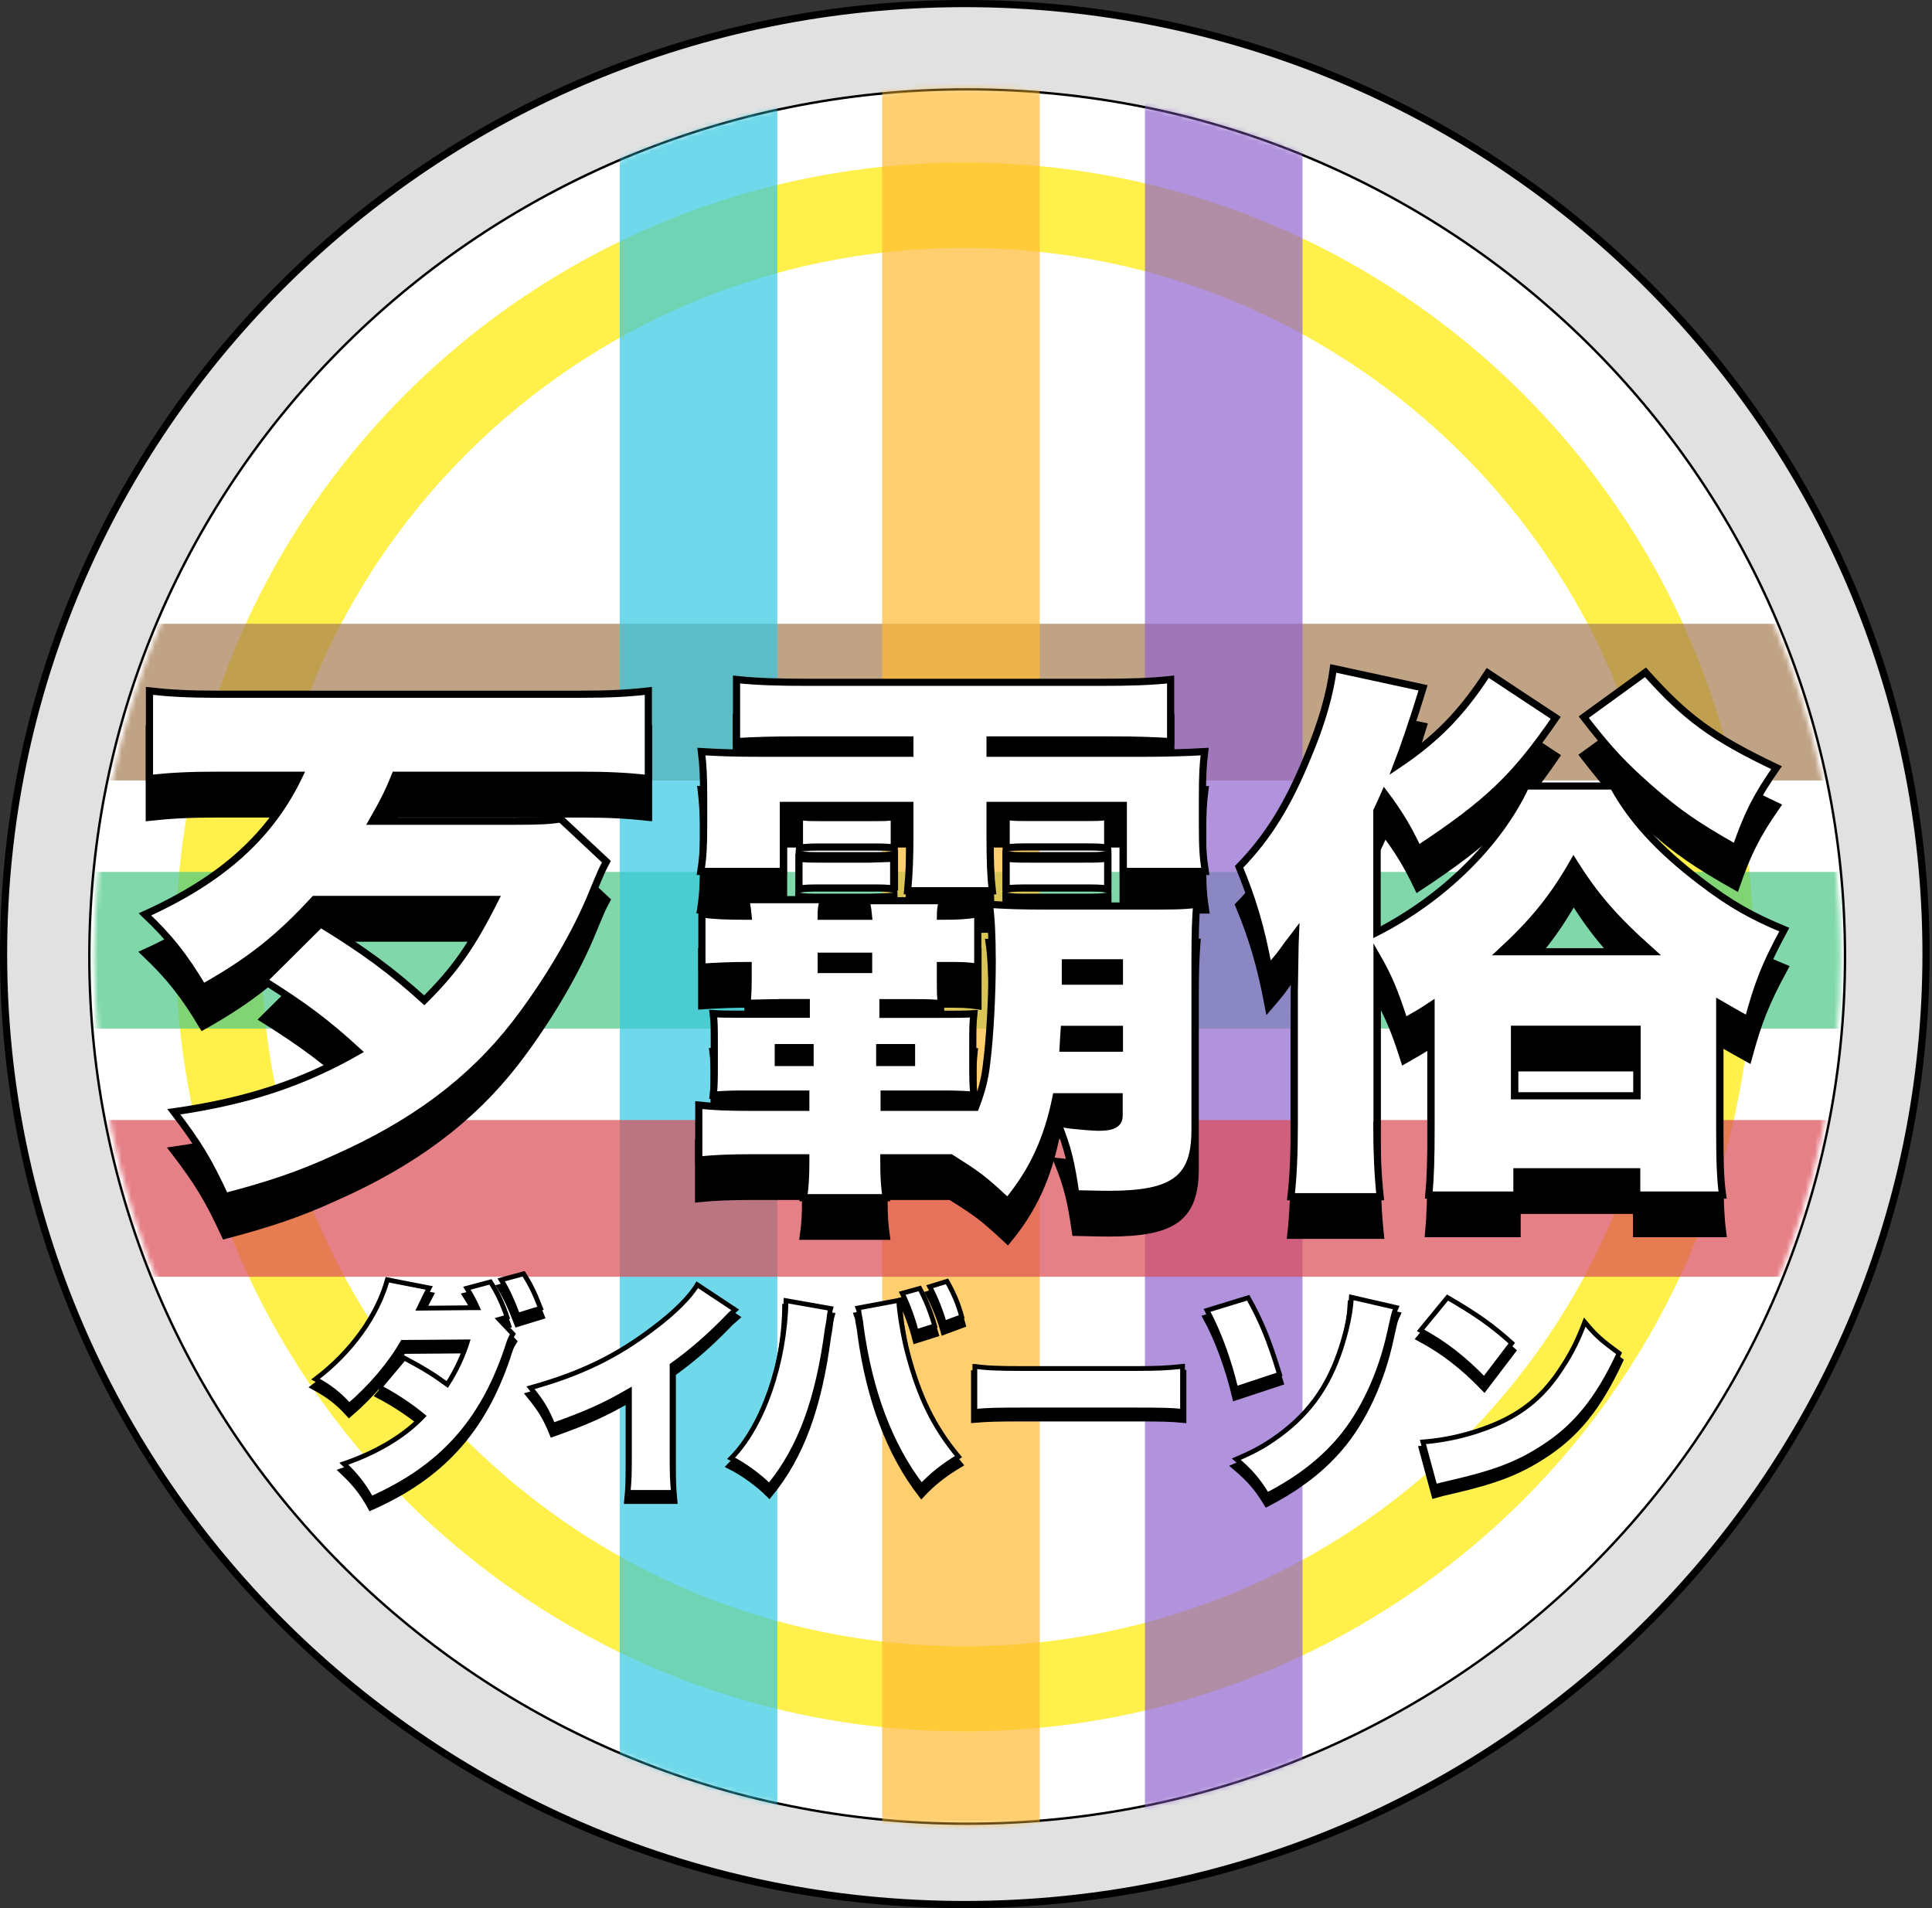 <svg width="405" height="400" viewBox="0 0 405 400" fill="none" xmlns="http://www.w3.org/2000/svg">
<rect x="0" y="0" width="405" height="400" fill="#333333" stroke="none"/>
<path d="M403.745 200C403.745 310.035 313.539 399.25 202.247 399.25C90.956 399.25 0.75 310.035 0.75 200C0.75 89.965 90.956 0.75 202.247 0.75C313.539 0.75 403.745 89.965 403.745 200Z" fill="#EEEEEE" fill-opacity="0.933" stroke="black" stroke-width="1.5"/>
<path d="M386.765 200.523C386.765 300.91 304.38 382.295 202.746 382.295C101.112 382.295 18.727 300.91 18.727 200.523C18.727 100.136 101.112 18.75 202.746 18.75C304.38 18.75 386.765 100.136 386.765 200.523Z" fill="white" stroke="black" stroke-width="0.5"/>
<mask id="mask0_1173_55513" style="mask-type:luminance" maskUnits="userSpaceOnUse" x="19" y="18" width="367" height="365">
<path d="M202.782 382.567C303.86 382.567 385.8 301.073 385.8 200.545C385.8 100.017 303.86 18.523 202.782 18.523C101.704 18.523 19.764 100.017 19.764 200.545C19.764 301.073 101.704 382.567 202.782 382.567Z" fill="white"/>
</mask>
<g mask="url(#mask0_1173_55513)">
<path d="M202.158 34.083C110.997 34.083 36.828 107.848 36.828 198.514C36.828 289.179 110.997 362.944 202.158 362.944C293.32 362.944 367.488 289.179 367.488 198.514C367.488 107.848 293.32 34.083 202.158 34.083ZM202.158 345.108C120.894 345.108 54.782 279.356 54.782 198.534C54.782 117.712 120.894 51.96 202.158 51.96C283.422 51.96 349.534 117.712 349.534 198.534C349.554 279.356 283.422 345.108 202.158 345.108Z" fill="#FFF04B"/>
<path opacity="0.7" d="M450.917 215.622H-54.418L-26.853 182.777H478.483L450.917 215.622Z" fill="#4BC887"/>
<path opacity="0.7" d="M487.669 163.614H-17.666L9.899 130.769H515.235L487.669 163.614Z" fill="#A67C52"/>
<path opacity="0.7" d="M162.949 514.463V-79.011L129.924 -46.654V546.841L162.949 514.463Z" fill="#32C8E1"/>
<path opacity="0.7" d="M217.947 483.383V-110.091L184.922 -77.713V515.761L217.947 483.383Z" fill="#FFBB33"/>
<path opacity="0.7" d="M273.039 442.314V-151.161L240.014 -118.783V474.691L273.039 442.314Z" fill="#9164CD"/>
<path opacity="0.7" d="M423.324 267.641H-82.012L-54.447 234.795H450.889L423.324 267.641Z" fill="#DC4B55"/>
</g>
<path d="M107.519 281.264C106.926 282.241 106.885 282.342 106.149 284.62C100.955 299.873 92.366 309.29 77.806 315.778C76.191 312.849 74.616 310.856 72.081 308.456C79.033 306.076 84.82 302.599 88.706 298.47C86.006 296.233 82.816 294.138 79.585 292.43L84.739 286.288C88.91 288.525 90.873 289.745 93.757 291.84C95.515 289.155 97.09 285.8 97.969 282.912L84.391 283.014C81.896 287.447 77.725 292.369 73.205 296.233C71.099 293.894 69.034 292.288 66.15 290.722C73.594 285.108 79.095 277.461 81.201 269.896L89.973 271.604C89.483 272.54 88.787 273.902 87.867 275.855L99.237 275.753H100.075C99.482 274.431 98.848 273.211 97.867 271.665L102.815 270.343C104.329 272.723 105.31 274.838 106.292 277.705L104.615 278.193L107.519 281.264ZM109.768 268.635C111.24 270.933 112.079 272.682 113.306 275.855L108.541 277.319C107.212 273.862 106.373 272.051 105.065 269.916L109.768 268.635Z" fill="black" stroke="black" stroke-width="1.598" stroke-miterlimit="10"/>
<path d="M154.115 276.199C153.031 277.134 152.99 277.175 152.213 278.009C148.348 281.954 144.851 284.985 140.884 287.811V306.583C140.884 310.59 140.925 311.851 141.171 314.474H131.662C131.907 311.891 131.948 310.813 131.948 306.624V293.16C126.856 296.13 122.93 297.899 115.916 300.38C114.587 297.106 113.605 295.499 111.213 292.53C121.846 289.561 129.351 285.9 137.244 279.859C141.457 276.687 144.749 273.372 146.16 270.931L154.115 276.199Z" fill="black" stroke="black" stroke-width="1.598" stroke-miterlimit="10"/>
<path d="M174.118 275.896C174.015 276.242 173.975 276.588 173.975 276.669C173.934 276.811 173.831 277.3 173.77 278.032L173.627 279.008L173.422 280.126C171.459 295.054 167.738 305.183 161.255 313.094C159.108 310.958 155.959 308.66 153.26 307.298C159.926 300.566 164.527 287.265 164.772 274.249L174.118 275.896ZM188.432 274.208C188.432 274.249 188.432 274.31 188.432 274.412C188.432 276.222 189.352 281.815 190.19 284.987C192.644 294.404 195.732 300.729 200.926 306.972C197.695 308.925 195.487 310.674 193.176 313.114C186.653 304.633 182.399 293.326 180.539 279.679C180.498 279.191 180.436 278.845 180.436 278.744L180.089 276.893L180.048 276.405C180.048 276.405 179.946 276.12 179.843 275.815L188.432 274.208ZM192.808 271.707C194.035 274.005 195.057 276.486 195.937 279.557L192.072 280.777C191.377 278.052 190.354 275.225 189.127 272.724L192.808 271.707ZM197.941 278.967C197.204 276.384 196.182 273.761 194.894 271.32L198.513 270.202C199.924 272.683 200.906 275.022 201.601 277.605L197.941 278.967Z" fill="black" stroke="black" stroke-width="1.598" stroke-miterlimit="10"/>
<path d="M204.378 288.048C206.689 288.394 209.327 288.496 214.418 288.496H237.853C242.761 288.496 244.621 288.394 247.893 288.048V297.465C245.542 297.221 243.374 297.18 237.792 297.18H214.459C208.979 297.18 207.343 297.221 204.357 297.465V288.048H204.378Z" fill="black" stroke="black" stroke-width="1.598" stroke-miterlimit="10"/>
<path d="M261.665 273.662C264.405 278.543 266.02 282.488 268.229 289.708L259.068 292.738C257.657 286.739 255.387 280.597 253.035 276.306L261.665 273.662ZM292.686 275.716C292.236 276.692 292.236 276.692 291.356 280.638C289.455 289.566 285.61 297.742 280.825 303.355C276.96 307.89 272.094 311.653 265.632 315.008C263.669 311.795 262.094 309.985 259.17 307.504C263.525 305.653 265.979 304.189 269.272 301.646C275.938 296.379 279.803 289.952 282.216 280.394C282.85 277.811 283.197 275.614 283.3 273.56L292.686 275.716Z" fill="black" stroke="black" stroke-width="1.598" stroke-miterlimit="10"/>
<path d="M303.437 273.615C309.612 277.215 312.802 279.472 316.913 283.174L311.126 290.78C306.852 286.347 302.701 283.133 297.793 280.489L303.437 273.615ZM298.284 303.878C303.294 303.491 308.426 302.271 313.048 300.359C319.223 297.817 323.64 294.177 327.403 288.319C329.468 285.208 330.777 282.523 332.208 278.761C334.601 281.628 335.746 282.604 339.407 285.289C334.949 294.888 330.286 300.644 323.436 305.037C318.14 308.454 313.477 310.243 304.357 312.359C302.455 312.806 302.149 312.847 300.819 313.233L298.284 303.878Z" fill="black" stroke="black" stroke-width="1.598" stroke-miterlimit="10"/>
<path d="M107.519 279.652C106.926 280.628 106.885 280.73 106.149 283.008C100.955 298.261 92.366 307.678 77.806 314.165C76.191 311.237 74.616 309.244 72.081 306.844C79.033 304.464 84.82 300.986 88.706 296.858C86.006 294.621 82.816 292.526 79.585 290.818L84.739 284.676C88.91 286.913 90.873 288.133 93.757 290.228C95.515 287.543 97.09 284.187 97.969 281.3L84.391 281.401C81.896 285.835 77.725 290.757 73.205 294.621C71.099 292.282 69.034 290.675 66.15 289.109C73.594 283.496 79.095 275.849 81.201 268.283L89.973 269.992C89.483 270.927 88.787 272.29 87.867 274.242L99.237 274.141H100.075C99.482 272.819 98.848 271.598 97.867 270.053L102.815 268.731C104.329 271.11 105.31 273.225 106.292 276.093L104.615 276.581L107.519 279.652ZM109.768 267.022C111.24 269.321 112.079 271.07 113.306 274.242L108.541 275.707C107.212 272.249 106.373 270.439 105.065 268.304L109.768 267.022Z" fill="white" stroke="black"/>
<path d="M154.115 274.587C153.031 275.522 152.99 275.563 152.213 276.397C148.348 280.342 144.851 283.373 140.884 286.2V304.971C140.884 308.978 140.925 310.239 141.171 312.862H131.662C131.907 310.28 131.948 309.202 131.948 305.012V291.548C126.856 294.518 122.93 296.287 115.916 298.768C114.587 295.494 113.605 293.887 111.213 290.918C121.846 287.949 129.351 284.288 137.244 278.248C141.457 275.075 144.749 271.76 146.16 269.319L154.115 274.587Z" fill="white" stroke="black"/>
<path d="M174.118 274.304C174.015 274.65 173.975 274.996 173.975 275.077C173.934 275.22 173.831 275.708 173.77 276.44L173.627 277.416L173.422 278.535C171.459 293.463 167.738 303.591 161.255 311.502C159.108 309.367 155.959 307.068 153.26 305.706C159.926 298.974 164.527 285.673 164.773 272.657L174.118 274.304ZM188.432 272.596C188.432 272.637 188.432 272.698 188.432 272.799C188.432 274.609 189.352 280.202 190.191 283.375C192.644 292.791 195.732 299.116 200.926 305.36C197.695 307.312 195.487 309.062 193.176 311.502C186.653 303.021 182.399 291.713 180.539 278.067C180.498 277.579 180.436 277.233 180.436 277.131L180.089 275.281L180.048 274.793C180.048 274.793 179.946 274.508 179.843 274.203L188.432 272.596ZM192.808 270.095C194.035 272.393 195.057 274.874 195.937 277.945L192.072 279.165C191.377 276.44 190.354 273.613 189.127 271.111L192.808 270.095ZM197.941 277.375C197.204 274.793 196.182 272.169 194.894 269.728L198.513 268.61C199.924 271.091 200.906 273.43 201.601 276.013L197.941 277.375Z" fill="white" stroke="black"/>
<path d="M204.378 286.439C206.689 286.785 209.327 286.886 214.418 286.886H237.853C242.761 286.886 244.621 286.785 247.893 286.439V295.855C245.542 295.611 243.374 295.571 237.791 295.571H214.459C208.979 295.571 207.343 295.611 204.357 295.855V286.439H204.378Z" fill="white" stroke="black"/>
<path d="M261.659 272.049C264.399 276.93 266.014 280.876 268.223 288.096L259.062 291.126C257.651 285.127 255.381 278.985 253.029 274.693L261.659 272.049ZM292.68 274.104C292.23 275.08 292.23 275.08 291.351 279.025C289.449 287.954 285.604 296.129 280.819 301.742C276.955 306.278 272.088 310.04 265.626 313.396C263.663 310.183 262.088 308.373 259.164 305.891C263.52 304.041 265.973 302.576 269.266 300.034C275.932 294.767 279.797 288.34 282.21 278.781C282.844 276.198 283.192 274.002 283.294 271.948L292.68 274.104Z" fill="white" stroke="black"/>
<path d="M303.437 272.003C309.612 275.603 312.802 277.86 316.913 281.562L311.126 289.168C306.852 284.734 302.701 281.521 297.793 278.877L303.437 272.003ZM298.284 302.286C303.294 301.899 308.426 300.679 313.048 298.767C319.223 296.225 323.64 292.585 327.403 286.727C329.468 283.616 330.777 280.931 332.208 277.169C334.601 280.036 335.746 281.013 339.407 283.697C334.949 293.297 330.286 299.052 323.436 303.445C318.14 306.862 313.477 308.652 304.357 310.767C302.455 311.214 302.149 311.255 300.819 311.641L298.284 302.286Z" fill="white" stroke="black"/>
<path d="M67.203 201.747C76.323 207.32 82.151 211.631 88.94 217.773C95.361 211.387 98.878 206.384 103.786 196.622H65.914C58.43 204.757 52.255 209.638 42.541 215.089C38.574 208.459 35.527 204.635 30.395 199.754C46.529 192.433 56.692 183.362 62.765 170.59H45.465C39.392 170.59 35.65 170.814 31.335 171.281V152.917C35.548 153.384 39.638 153.608 45.465 153.608H121.883C127.834 153.608 131.924 153.384 135.911 152.917V171.281C131.596 170.814 127.609 170.59 121.883 170.59H82.846C81.21 174.658 80.045 176.752 78.061 180.23H107.978C113.111 180.23 115.115 180.108 117.548 179.762L127.118 188.711C126.177 190.46 126.177 190.46 123.621 196.622C120.002 205.103 114.153 214.743 107.957 222.777C98.735 234.633 86.691 243.684 70.106 251.005C62.745 254.381 56.447 256.476 47.204 258.917C43.707 251.371 41.601 247.873 36.447 241.142C51.989 238.925 63.665 234.979 75.014 228.471C68.695 222.655 63.788 218.953 55.261 213.604L67.203 201.747Z" fill="black" stroke="black" stroke-width="1.587" stroke-miterlimit="10"/>
<path d="M163.968 218.24C161.044 218.24 158.59 218.362 156.607 218.362C156.729 216.959 156.832 215.698 156.832 213.013V210.451C153.56 210.451 150.411 210.573 147.139 210.797V199.651C149.818 199.997 152.046 200.119 156.832 200.119C156.709 198.838 156.709 198.838 156.361 196.641H172.598C172.25 198.024 172.127 198.614 172.127 200.119H182.066C181.943 198.838 181.943 198.838 181.595 196.865H197.607C197.259 198.024 197.136 198.716 197.136 200.119C201.349 200.119 202.167 199.997 204.968 199.651V210.797C202.514 210.451 201.921 210.451 197.136 210.451V213.013C197.136 216.044 197.136 217.081 197.361 218.362H196.196C194.335 218.24 193.394 218.24 190.122 218.24H185.092V220.681H196.666C200.879 220.681 202.146 220.681 204.15 220.559C203.925 222.877 203.925 223.345 203.925 227.29V230.422C203.925 234.266 203.925 234.958 204.15 237.622C200.879 237.398 199.713 237.398 196.441 237.398H185.337V240.185H201.349C202.862 240.185 203.332 240.185 204.498 240.185C205.786 236.808 206.482 234.144 206.829 230.89C207.524 225.541 207.995 216.593 207.995 209.617C207.995 204.044 207.77 200.099 207.402 197.638C211.267 197.862 213.352 197.984 220.141 197.984H238.361C246.193 197.984 247.584 197.984 250.856 197.638C250.631 200.668 250.508 203.455 250.508 209.495V244.944C250.508 255.173 246.071 258.428 232.513 258.428C231.47 258.428 230.652 258.427 225.499 258.305C224.558 251.797 223.863 248.767 221.757 243.54C222.922 243.662 223.74 243.764 224.333 243.886C226.44 244.11 229.118 244.354 230.284 244.354C233.331 244.354 234.599 243.662 234.599 241.913V237.968H221.389C219.63 246.693 216.604 253.424 211.226 259.932C205.97 255.051 205.152 254.462 199.304 250.76H185.276V251.452C185.276 254.929 185.399 256.678 185.746 259.119H168.447C168.794 256.8 168.917 254.706 168.917 251.452V250.76H157.936C152.905 250.76 150.104 250.882 146.484 251.228V239.717C149.634 240.063 152.68 240.185 158.161 240.185H168.917V237.398H157.343C153.478 237.398 152.905 237.398 149.511 237.622C149.736 235.649 149.736 234.368 149.736 230.524V227.27C149.736 223.325 149.736 222.389 149.511 220.538C151.494 220.66 152.905 220.66 157.097 220.66H169.019V218.22H163.968V218.24ZM167.363 163.166C161.289 163.166 158.59 163.288 154.398 163.511V150.495C158.836 150.963 163.273 151.085 169.694 151.085H230.325C236.746 151.085 241.081 150.963 245.396 150.495V163.511C241.183 163.288 238.627 163.166 232.533 163.166H207.545V165.952H239.445C244.353 165.952 248.668 165.83 252.533 165.606C252.185 168.392 252.062 170.365 252.062 175.368V180.839C252.062 185.842 252.185 187.571 252.655 190.723H235.478V176.873H207.545V183.137C207.545 188.486 207.668 191.74 208.015 194.75H190.266C190.613 191.028 190.736 187.428 190.736 183.137V176.873H164.214V190.703H146.914C147.384 187.673 147.507 185.354 147.507 180.819V175.348C147.507 170.589 147.384 168.494 147.037 165.586C151.004 165.809 153.457 165.931 160.124 165.931H190.736V163.145H167.363V163.166ZM163.15 227.657V230.789H169.817V227.657H163.15ZM167.485 187.917C168.651 188.14 169.714 188.14 172.618 188.14H182.311C186.401 188.018 186.401 188.018 187.341 187.917V194.425C185.93 194.201 185.01 194.201 182.311 194.201H172.618C169.939 194.201 168.999 194.201 167.485 194.425V187.917ZM167.588 179.192C168.999 179.415 169.817 179.415 172.618 179.415H182.434C185.112 179.415 186.298 179.415 187.464 179.192V185.822C185.828 185.598 185.48 185.598 182.434 185.598H172.618C170.042 185.598 169.346 185.598 167.588 185.822V179.192ZM172.148 211.264H182.086V208.478H172.148V211.264ZM184.417 230.789H191.083V227.657H184.417V230.789ZM232.206 185.822C230.223 185.598 229.875 185.598 227.176 185.598H215.949C213.373 185.598 212.678 185.598 210.919 185.822V179.192C212.432 179.415 213.025 179.415 215.949 179.415H227.176C230.1 179.415 230.673 179.415 232.206 179.192V185.822ZM232.206 194.425C230.693 194.201 229.527 194.201 227.176 194.201H215.949C213.618 194.201 212.33 194.201 210.919 194.425V187.917C212.432 188.14 213.25 188.14 215.949 188.14H227.176C229.855 188.14 230.673 188.14 232.206 187.917V194.425ZM223.086 223.813C222.963 225.44 222.963 226.009 222.861 227.758H234.66V223.813H223.086ZM234.66 209.881H223.331V213.725H234.66V209.881Z" fill="black" stroke="black" stroke-width="1.587" stroke-miterlimit="10"/>
<path d="M288.622 243.926C288.622 249.621 288.847 254.502 289.317 258.915H270.627C271.097 254.847 271.322 249.743 271.322 243.804V215.799C271.445 209.983 271.445 206.037 271.547 203.942C270.852 204.878 270.259 205.569 269.911 206.037C268.275 208.356 268.153 208.478 265.944 211.04C264.308 202.315 262.55 196.519 259.748 189.767C265.944 183.381 270.034 176.629 274.124 166.643C277.171 159.443 278.806 153.403 279.502 148.176L298.315 152.244C296.454 158.406 294.102 165.26 292.834 168.514C301.014 163.043 306.269 157.715 311.872 149.112L326.125 158.528C317.598 170.954 311.872 176.425 297.272 186.065C295.043 181.408 293.305 178.52 290.258 174.453C289.44 176.303 289.44 176.303 288.622 178.052V203.495C302.527 196.397 314.204 184.906 319.827 172.826H338.17C341.912 179.679 347.515 185.964 356.512 192.818C362.586 197.475 367.269 200.139 374.037 202.925C370.07 210.247 368.557 214.091 366.451 221.86C363.526 220.233 362.708 219.765 360.5 218.484V244.74C360.5 251.248 360.623 255.071 361.093 258.569H343.098V253.688H317.987V258.569H299.521C299.869 254.847 299.992 250.78 299.992 244.516V218.829C297.885 220.233 297.067 220.68 294.389 222.205C292.405 215.941 290.994 212.687 288.663 208.62V243.926H288.622ZM346.227 207.542C338.272 200.444 334.305 195.807 329.867 188.709C325.553 196.255 321.463 201.258 314.674 207.542H346.227ZM317.475 237.764H343.18V223.812H317.475V237.764ZM344.938 148.99C353.466 158.528 358.966 162.575 372.401 168.982C368.189 175.022 366.328 178.744 363.874 185.821C355.47 181.062 351.605 178.378 345.654 173.151C340.399 168.494 337.474 165.484 331.994 158.386L344.938 148.99Z" fill="black" stroke="black" stroke-width="1.587" stroke-miterlimit="10"/>
<path d="M67.203 193.672C76.323 199.245 82.151 203.556 88.94 209.698C95.361 203.312 98.878 198.309 103.786 188.547H65.914C58.43 196.682 52.255 201.563 42.541 207.014C38.574 200.384 35.527 196.56 30.395 191.679C46.529 184.357 56.692 175.287 62.765 162.515H45.465C39.392 162.515 35.65 162.738 31.335 163.206V144.841C35.548 145.309 39.638 145.533 45.465 145.533H121.883C127.834 145.533 131.924 145.309 135.911 144.841V163.206C131.596 162.738 127.609 162.515 121.883 162.515H82.846C81.21 166.582 80.045 168.677 78.061 172.155H107.978C113.111 172.155 115.115 172.033 117.548 171.687L127.118 180.636C126.177 182.385 126.177 182.385 123.621 188.547C120.002 197.028 114.153 206.668 107.957 214.701C98.735 226.558 86.691 235.609 70.106 242.93C62.745 246.306 56.447 248.401 47.204 250.841C43.707 243.296 41.601 239.798 36.447 233.066C51.989 230.85 63.665 226.904 75.014 220.396C68.695 214.579 63.788 210.878 55.261 205.529L67.203 193.672Z" fill="white" stroke="black" stroke-width="1.5" stroke-miterlimit="10"/>
<path d="M163.968 210.191C161.044 210.191 158.59 210.313 156.607 210.313C156.729 208.91 156.832 207.649 156.832 204.965V202.402C153.56 202.402 150.411 202.524 147.139 202.748V191.603C149.818 191.948 152.046 192.07 156.832 192.07C156.709 190.789 156.709 190.789 156.361 188.593H172.598C172.25 189.976 172.127 190.565 172.127 192.07H182.066C181.943 190.789 181.943 190.789 181.595 188.816H197.607C197.259 189.976 197.136 190.667 197.136 192.07C201.349 192.07 202.167 191.948 204.968 191.603V202.748C202.514 202.402 201.921 202.402 197.136 202.402V204.965C197.136 207.995 197.136 209.032 197.361 210.313H196.196C194.335 210.191 193.394 210.191 190.122 210.191H185.092V212.632H196.666C200.879 212.632 202.146 212.632 204.15 212.51C203.925 214.828 203.925 215.296 203.925 219.242V222.374C203.925 226.217 203.925 226.909 204.15 229.573C200.879 229.349 199.713 229.349 196.441 229.349H185.337V232.136H201.349C202.862 232.136 203.332 232.136 204.498 232.136C205.786 228.76 206.482 226.095 206.829 222.841C207.524 217.493 207.995 208.544 207.995 201.568C207.995 195.996 207.77 192.05 207.402 189.589C211.267 189.813 213.352 189.935 220.141 189.935H238.361C246.193 189.935 247.584 189.935 250.856 189.589C250.631 192.62 250.508 195.406 250.508 201.446V236.895C250.508 247.125 246.071 250.379 232.513 250.379C231.47 250.379 230.652 250.379 225.499 250.257C224.558 243.749 223.863 240.718 221.757 235.491C222.922 235.613 223.74 235.715 224.333 235.837C226.44 236.061 229.118 236.305 230.284 236.305C233.331 236.305 234.599 235.613 234.599 233.864V229.919H221.389C219.63 238.644 216.604 245.376 211.226 251.884C205.97 247.003 205.152 246.413 199.304 242.711H185.276V243.403C185.276 246.881 185.399 248.63 185.746 251.07H168.447C168.794 248.752 168.917 246.657 168.917 243.403V242.711H157.936C152.905 242.711 150.104 242.833 146.484 243.179V231.668C149.634 232.014 152.68 232.136 158.161 232.136H168.917V229.349H157.343C153.478 229.349 152.905 229.349 149.511 229.573C149.736 227.6 149.736 226.319 149.736 222.475V219.221C149.736 215.276 149.736 214.34 149.511 212.489C151.494 212.611 152.905 212.611 157.097 212.611H169.019V210.171H163.968V210.191ZM167.363 155.117C161.289 155.117 158.59 155.239 154.398 155.462V142.446C158.836 142.914 163.273 143.036 169.694 143.036H230.325C236.746 143.036 241.081 142.914 245.396 142.446V155.462C241.183 155.239 238.627 155.117 232.533 155.117H207.545V157.903H239.445C244.353 157.903 248.668 157.781 252.533 157.557C252.185 160.344 252.062 162.316 252.062 167.319V172.79C252.062 177.793 252.185 179.522 252.655 182.674H235.478V168.845H207.545V175.109C207.545 180.458 207.668 183.712 208.015 186.722H190.266C190.613 183 190.736 179.4 190.736 175.109V168.845H164.214V182.674H146.914C147.384 179.644 147.507 177.326 147.507 172.79V167.319C147.507 162.56 147.384 160.466 147.037 157.557C151.004 157.781 153.457 157.903 160.124 157.903H190.736V155.117H167.363ZM163.15 219.608V222.74H169.817V219.608H163.15ZM167.485 179.868C168.651 180.091 169.714 180.091 172.618 180.091H182.311C186.401 179.969 186.401 179.969 187.341 179.868V186.376C185.93 186.152 185.01 186.152 182.311 186.152H172.618C169.939 186.152 168.999 186.152 167.485 186.376V179.868ZM167.588 171.163C168.999 171.387 169.817 171.387 172.618 171.387H182.434C185.112 171.387 186.298 171.387 187.464 171.163V177.793C185.828 177.57 185.48 177.57 182.434 177.57H172.618C170.042 177.57 169.346 177.57 167.588 177.793V171.163ZM172.148 203.236H182.086V200.45H172.148V203.236ZM184.417 222.74H191.083V219.608H184.417V222.74ZM232.206 177.773C230.223 177.549 229.875 177.549 227.176 177.549H215.949C213.373 177.549 212.678 177.549 210.919 177.773V171.143C212.432 171.367 213.025 171.367 215.949 171.367H227.176C230.1 171.367 230.673 171.367 232.206 171.143V177.773ZM232.206 186.376C230.693 186.152 229.527 186.152 227.176 186.152H215.949C213.618 186.152 212.33 186.152 210.919 186.376V179.868C212.432 180.091 213.25 180.091 215.949 180.091H227.176C229.855 180.091 230.673 180.091 232.206 179.868V186.376ZM223.086 215.784C222.963 217.411 222.963 217.981 222.861 219.73H234.66V215.784H223.086ZM234.66 201.832H223.331V205.676H234.66V201.832Z" fill="white" stroke="black" stroke-width="1.5" stroke-miterlimit="10"/>
<path d="M288.622 235.876C288.622 241.57 288.847 246.451 289.317 250.865H270.627C271.097 246.797 271.322 241.692 271.322 235.754V207.749C271.445 201.932 271.445 197.987 271.547 195.892C270.852 196.827 270.259 197.519 269.911 197.987C268.275 200.305 268.153 200.427 265.944 202.99C264.308 194.265 262.55 188.469 259.748 181.717C265.944 175.331 270.034 168.578 274.124 158.593C277.171 151.393 278.806 145.353 279.502 140.126L298.315 144.194C296.454 150.356 294.102 157.21 292.834 160.464C301.014 154.993 306.269 149.664 311.872 141.062L326.125 150.478C317.598 162.904 311.872 168.375 297.272 178.015C295.043 173.358 293.305 170.47 290.258 166.402C289.44 168.253 289.44 168.253 288.622 170.002V195.445C302.527 188.347 314.204 176.856 319.827 164.775H338.17C341.912 171.629 347.515 177.913 356.512 184.767C362.586 189.425 367.269 192.089 374.037 194.875C370.07 202.197 368.557 206.04 366.451 213.809C363.526 212.182 362.708 211.715 360.5 210.433V236.689C360.5 243.197 360.623 247.021 361.093 250.519H343.098V245.638H317.987V250.519H299.521C299.869 246.797 299.992 242.73 299.992 236.466V210.779C297.885 212.182 297.067 212.63 294.389 214.155C292.405 207.891 290.994 204.637 288.663 200.57V235.876H288.622ZM346.227 199.512C338.272 192.414 334.305 187.777 329.867 180.679C325.553 188.225 321.463 193.228 314.674 199.512H346.227ZM317.475 229.714H343.18V215.762H317.475V229.714ZM344.938 140.94C353.466 150.478 358.966 154.525 372.401 160.931C368.189 166.972 366.328 170.694 363.874 177.771C355.47 173.012 351.605 170.327 345.654 165.101C340.399 160.443 337.474 157.433 331.994 150.336L344.938 140.94Z" fill="white" stroke="black" stroke-width="1.5" stroke-miterlimit="10"/>
</svg>
